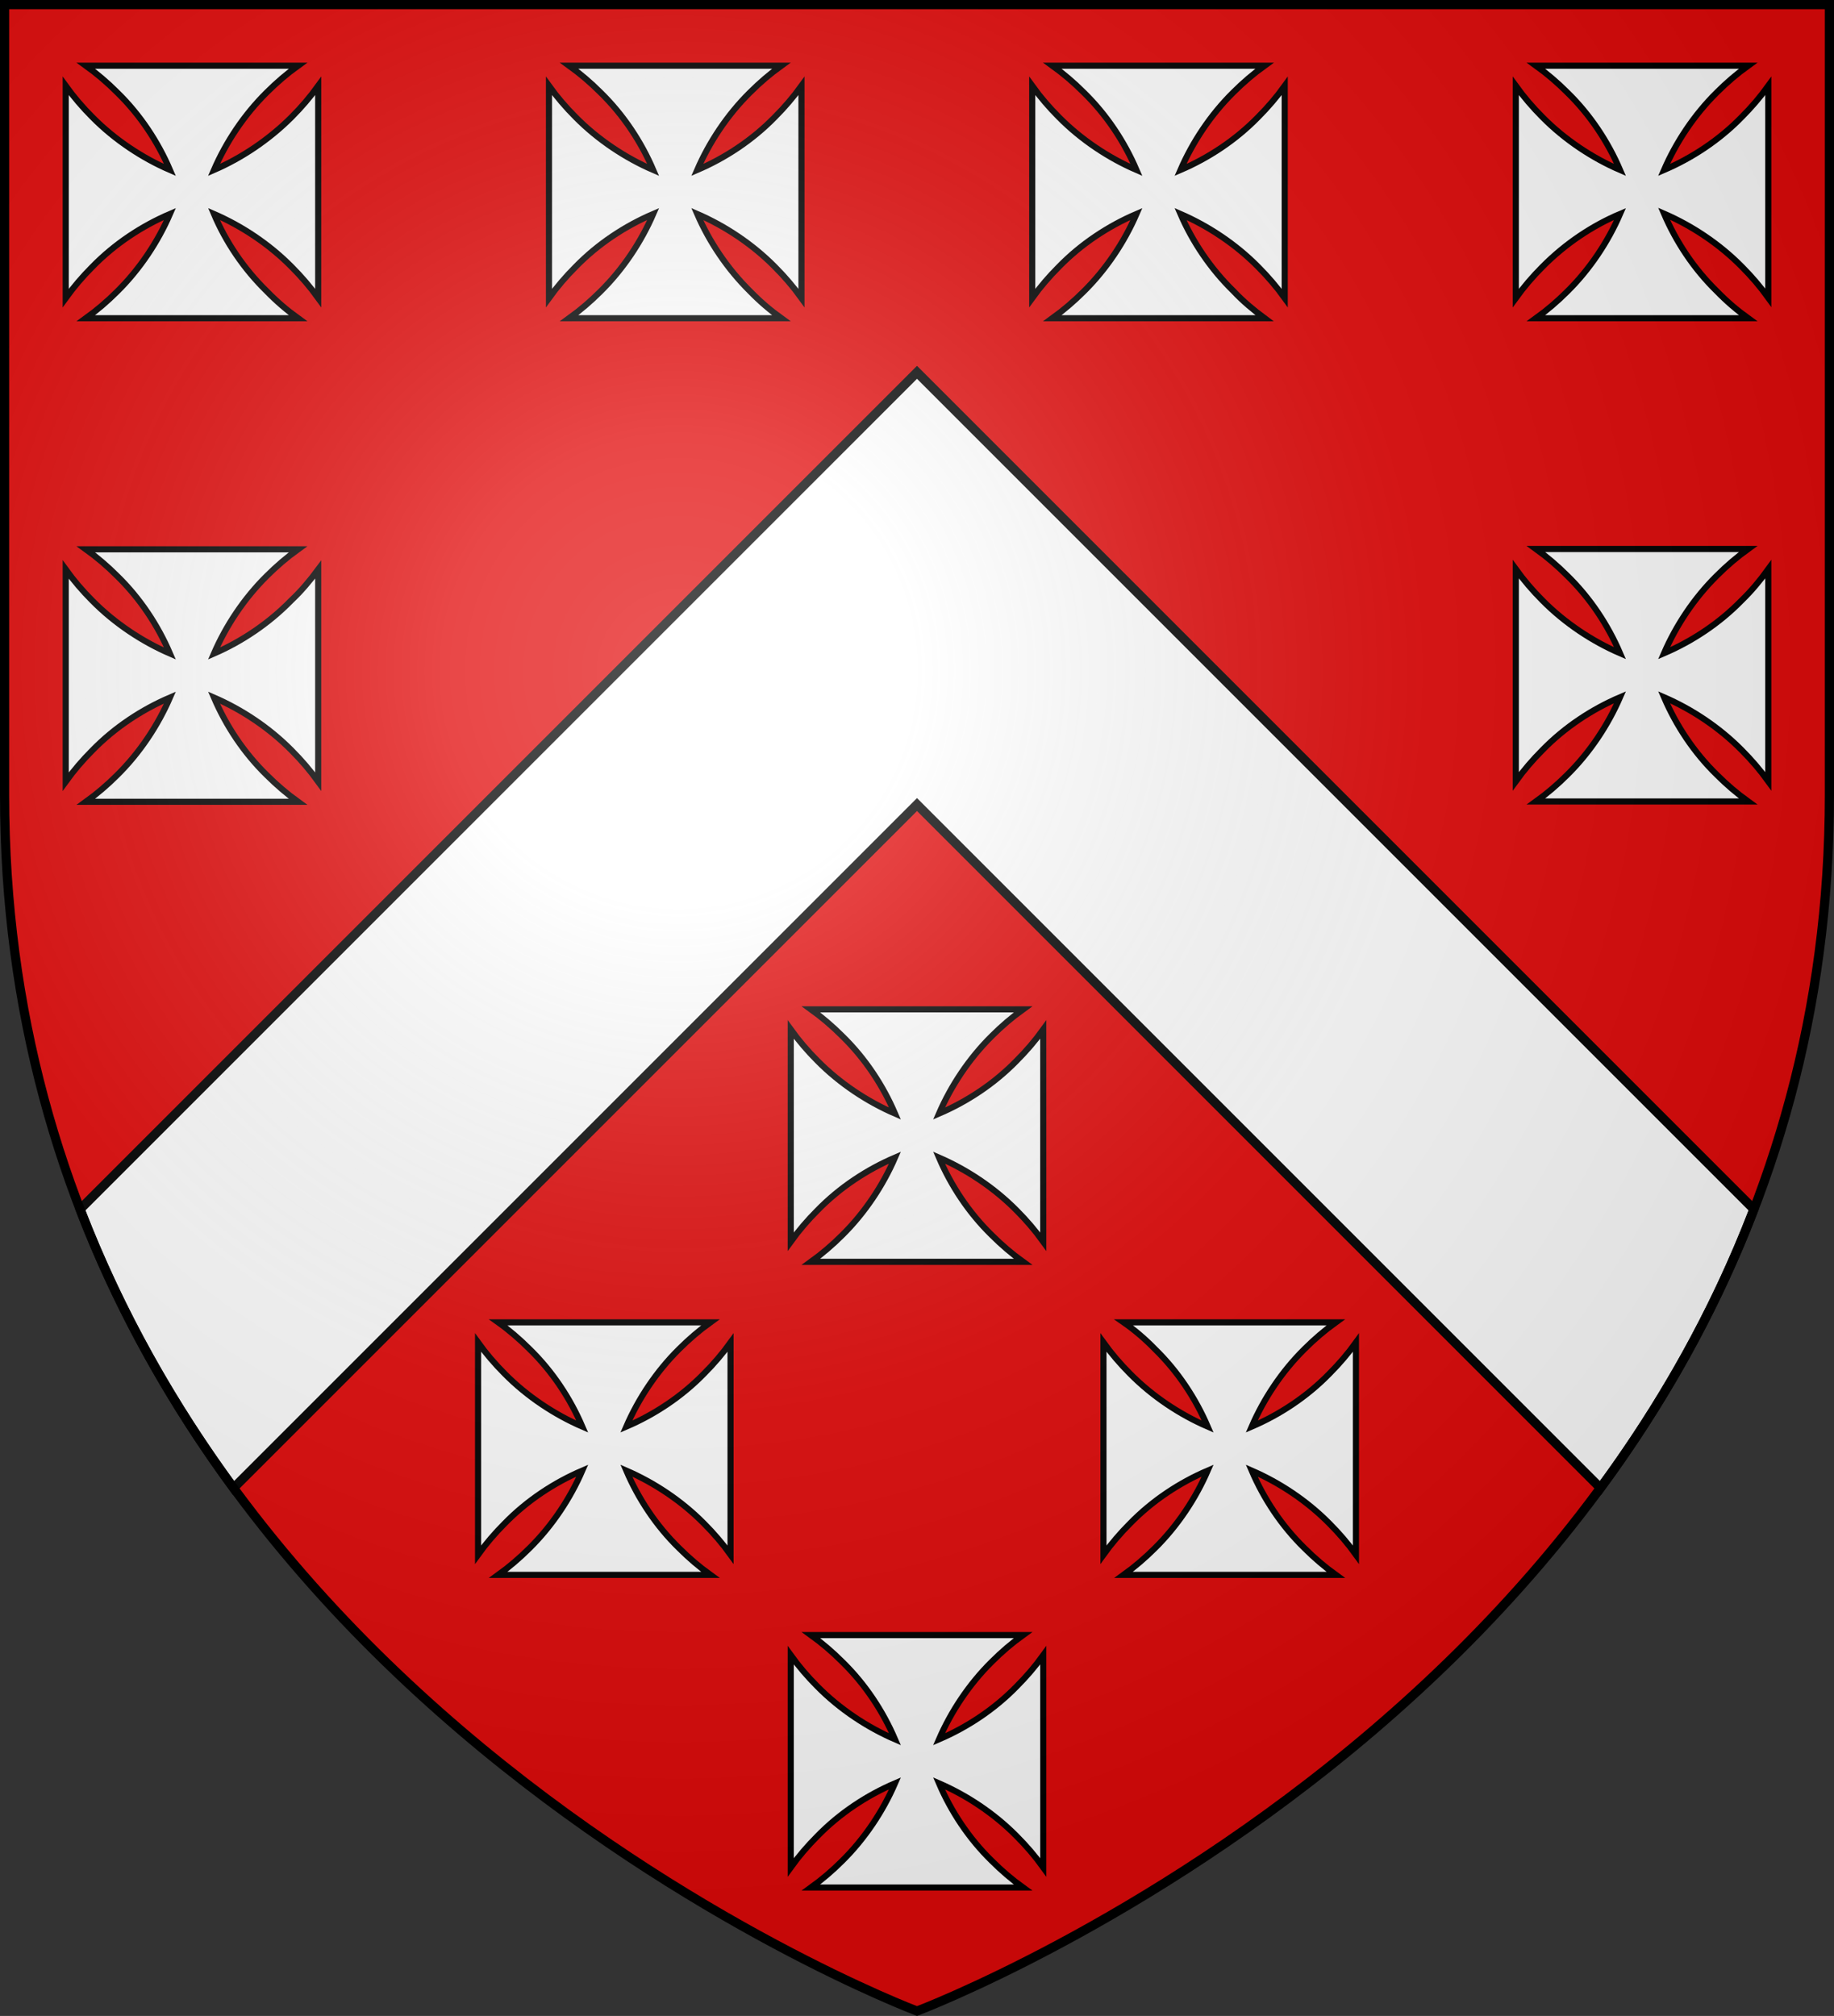<?xml version="1.0" encoding="utf-8"?>
<!-- Generator: Adobe Illustrator 19.2.0, SVG Export Plug-In . SVG Version: 6.00 Build 0)  -->
<svg version="1.1"
	 id="svg2" inkscape:export-filename="/Users/olivier/Desktop/Blason Rouge/Blason_Vide_3D.png" inkscape:export-xdpi="144" inkscape:export-ydpi="144" inkscape:output_extension="org.inkscape.output.svg.inkscape" inkscape:version="0.91 r13725" sodipodi:docname="Template.svg" sodipodi:version="0.32" xmlns:cc="http://creativecommons.org/ns#" xmlns:dc="http://purl.org/dc/elements/1.1/" xmlns:inkscape="http://www.inkscape.org/namespaces/inkscape" xmlns:rdf="http://www.w3.org/1999/02/22-rdf-syntax-ns#" xmlns:sodipodi="http://sodipodi.sourceforge.net/DTD/sodipodi-0.dtd" xmlns:svg="http://www.w3.org/2000/svg"
	 xmlns="http://www.w3.org/2000/svg" xmlns:xlink="http://www.w3.org/1999/xlink" x="0px" y="0px" viewBox="0 0 600 659.5"
	 style="enable-background:new 0 0 600 659.5;" xml:space="preserve">
<rect x="0" y="0" width="600" height="659.5" fill="#333333" stroke="none"/>
<style type="text/css">
	.st0{fill:#E20909;}
	.st1{display:none;fill:#FFFFFF;stroke:#000000;stroke-width:3;stroke-miterlimit:10;}
	.st2{fill:#FFFFFF;stroke:#000000;stroke-width:2;stroke-miterlimit:10;}
	.st3{fill:#FFFFFF;stroke:#000000;stroke-width:3;stroke-miterlimit:10;}
	.st4{fill:url(#path2875_1_);stroke:#000000;stroke-width:3;stroke-miterlimit:10;}
</style>
<g id="path2875_9_">
	<g>
		<path class="st0" d="M300,657.9c0,0,298.5-112.3,298.5-397.8V1.5H1.5v258.6C1.5,545.6,300,657.9,300,657.9z"/>
	</g>
</g>
<path class="st1" d="M300,284.4l214.4,214.4c26.6-33.6,49.8-73.1,65-118.8L300,100.6L20.6,380c15.2,45.7,38.4,85.2,65,118.8
	L300,284.4z"/>
<sodipodi:namedview  bordercolor="#666666" borderopacity="1.0" gridtolerance="10.0" guidetolerance="10.0" height="660px" id="base" inkscape:current-layer="svg2" inkscape:cx="300" inkscape:cy="329.99986" inkscape:guide-bbox="true" inkscape:pageopacity="0.0" inkscape:pageshadow="2" inkscape:window-height="856" inkscape:window-maximized="0" inkscape:window-width="1280" inkscape:window-x="-4" inkscape:window-y="0" inkscape:zoom="1.1560601" objecttolerance="10.0" pagecolor="#ffffff" showgrid="false" showguides="true">
	</sodipodi:namedview>
<desc  id="desc4">SVG coat of arms</desc>
<g id="g9370" transform="matrix(0.607,0,0,0.694,-525.206,251.961)">
</g>
<g>
	<path class="st2" d="M87.3,95.3C79.7,87.9,73.8,79,70,70c9,3.9,18,9.8,25.4,17.3c3.2,3.2,6.1,6.6,8.7,10.2V28.1
		c-2.6,3.6-5.5,7-8.7,10.2C87.9,45.8,79,51.7,70,55.6c3.9-9,9.8-18,17.3-25.4c3.2-3.2,6.6-6.1,10.2-8.7H28.1c3.6,2.6,7,5.5,10.2,8.7
		c7.6,7.4,13.4,16.3,17.3,25.4c-9-3.9-18-9.8-25.4-17.3c-3.2-3.2-6.1-6.6-8.7-10.2v69.4c2.6-3.6,5.5-7,8.7-10.2
		c7.4-7.6,16.3-13.4,25.4-17.3c-3.9,9-9.8,18-17.3,25.4c-3.2,3.2-6.6,6.1-10.2,8.7h69.4C93.9,101.5,90.5,98.6,87.3,95.3z"/>
	<path class="st2" d="M561.7,95.3c-7.6-7.4-13.4-16.3-17.3-25.4c9,3.9,18,9.8,25.4,17.3c3.2,3.2,6.1,6.6,8.7,10.2V28.1
		c-2.6,3.6-5.5,7-8.7,10.2c-7.4,7.6-16.3,13.4-25.4,17.3c3.9-9,9.8-18,17.3-25.4c3.2-3.2,6.6-6.1,10.2-8.7h-69.4
		c3.6,2.6,7,5.5,10.2,8.7c7.6,7.4,13.4,16.3,17.3,25.4c-9-3.9-18-9.8-25.4-17.3c-3.2-3.2-6.1-6.6-8.7-10.2v69.4
		c2.6-3.6,5.5-7,8.7-10.2C512.1,79.7,521,73.8,530,70c-3.9,9-9.8,18-17.3,25.4c-3.2,3.2-6.6,6.1-10.2,8.7h69.4
		C568.3,101.5,564.9,98.6,561.7,95.3z"/>
	<path class="st2" d="M403.6,95.3C396,87.9,390.1,79,386.2,70c9,3.9,18,9.8,25.4,17.3c3.2,3.2,6.1,6.6,8.7,10.2V28.1
		c-2.6,3.6-5.5,7-8.7,10.2c-7.4,7.6-16.3,13.4-25.4,17.3c3.9-9,9.8-18,17.3-25.4c3.2-3.2,6.6-6.1,10.2-8.7h-69.4
		c3.6,2.6,7,5.5,10.2,8.7c7.6,7.4,13.4,16.3,17.3,25.4c-9-3.9-18-9.8-25.4-17.3c-3.2-3.2-6.1-6.6-8.7-10.2v69.4
		c2.6-3.6,5.5-7,8.7-10.2c7.4-7.6,16.3-13.4,25.4-17.3c-3.9,9-9.8,18-17.3,25.4c-3.2,3.2-6.6,6.1-10.2,8.7h69.4
		C410.2,101.5,406.7,98.6,403.6,95.3z"/>
	<path class="st2" d="M245.4,95.3C237.9,87.9,232,79,228.1,70c9,3.9,18,9.8,25.4,17.3c3.2,3.2,6.1,6.6,8.7,10.2V28.1
		c-2.6,3.6-5.5,7-8.7,10.2c-7.4,7.6-16.3,13.4-25.4,17.3c3.9-9,9.8-18,17.3-25.4c3.2-3.2,6.6-6.1,10.2-8.7h-69.4
		c3.6,2.6,7,5.5,10.2,8.7c7.6,7.4,13.4,16.3,17.3,25.4c-9-3.9-18-9.8-25.4-17.3c-3.2-3.2-6.1-6.6-8.7-10.2v69.4
		c2.6-3.6,5.5-7,8.7-10.2c7.4-7.6,16.3-13.4,25.4-17.3c-3.9,9-9.8,18-17.3,25.4c-3.2,3.2-6.6,6.1-10.2,8.7h69.4
		C252,101.5,248.6,98.6,245.4,95.3z"/>
</g>
<g>
	<path class="st2" d="M332.6,347c-7.4,7.6-16.3,13.4-25.4,17.3c3.9-9,9.8-18,17.3-25.4c3.2-3.2,6.6-6.1,10.2-8.7h-69.4
		c3.6,2.6,7,5.5,10.2,8.7c7.6,7.4,13.4,16.3,17.3,25.4c-9-3.9-18-9.8-25.4-17.3c-3.2-3.2-6.1-6.6-8.7-10.2v69.4
		c2.6-3.6,5.5-7,8.7-10.2c7.4-7.6,16.3-13.4,25.4-17.3c-3.9,9-9.8,18-17.3,25.4c-3.2,3.2-6.6,6.1-10.2,8.7h69.4
		c-3.6-2.6-7-5.5-10.2-8.7c-7.6-7.4-13.4-16.3-17.3-25.4c9,3.9,18,9.8,25.4,17.3c3.2,3.2,6.1,6.6,8.7,10.2v-69.4
		C338.7,340.4,335.8,343.8,332.6,347z"/>
	<path class="st2" d="M332.6,551.7c-7.4,7.6-16.3,13.4-25.4,17.3c3.9-9,9.8-18,17.3-25.4c3.2-3.2,6.6-6.1,10.2-8.7h-69.4
		c3.6,2.6,7,5.5,10.2,8.7c7.6,7.4,13.4,16.3,17.3,25.4c-9-3.9-18-9.8-25.4-17.3c-3.2-3.2-6.1-6.6-8.7-10.2v69.4
		c2.6-3.6,5.5-7,8.7-10.2c7.4-7.6,16.3-13.4,25.4-17.3c-3.9,9-9.8,18-17.3,25.4c-3.2,3.2-6.6,6.1-10.2,8.7h69.4
		c-3.6-2.6-7-5.5-10.2-8.7c-7.6-7.4-13.4-16.3-17.3-25.4c9,3.9,18,9.8,25.4,17.3c3.2,3.2,6.1,6.6,8.7,10.2v-69.4
		C338.7,545.1,335.8,548.5,332.6,551.7z"/>
</g>
<g>
	<path class="st3" d="M300,263.2l223.6,223.6c19.8-26.9,37.2-57.2,50.2-91.2L300,121.8L26.2,395.6c13.1,34,30.5,64.3,50.2,91.2
		L300,263.2z"/>
</g>
<g>
	<path class="st2" d="M569.8,196.4c-7.4,7.6-16.3,13.4-25.4,17.3c3.9-9,9.8-18,17.3-25.4c3.2-3.2,6.6-6.1,10.2-8.7h-69.4
		c3.6,2.6,7,5.5,10.2,8.7c7.6,7.4,13.4,16.3,17.3,25.4c-9-3.9-18-9.8-25.4-17.3c-3.2-3.2-6.1-6.6-8.7-10.2v69.4
		c2.6-3.6,5.5-7,8.7-10.2c7.4-7.6,16.3-13.4,25.4-17.3c-3.9,9-9.8,18-17.3,25.4c-3.2,3.2-6.6,6.1-10.2,8.7h69.4
		c-3.6-2.6-7-5.5-10.2-8.7c-7.6-7.4-13.4-16.3-17.3-25.4c9,3.9,18,9.8,25.4,17.3c3.2,3.2,6.1,6.6,8.7,10.2v-69.4
		C575.9,189.8,573,193.3,569.8,196.4z"/>
	<path class="st2" d="M95.3,196.4C87.9,204,79,209.9,70,213.8c3.9-9,9.8-18,17.3-25.4c3.2-3.2,6.6-6.1,10.2-8.7H28.1
		c3.6,2.6,7,5.5,10.2,8.7c7.6,7.4,13.4,16.3,17.3,25.4c-9-3.9-18-9.8-25.4-17.3c-3.2-3.2-6.1-6.6-8.7-10.2v69.4
		c2.6-3.6,5.5-7,8.7-10.2c7.4-7.6,16.3-13.4,25.4-17.3c-3.9,9-9.8,18-17.3,25.4c-3.2,3.2-6.6,6.1-10.2,8.7h69.4
		c-3.6-2.6-7-5.5-10.2-8.7c-7.6-7.4-13.4-16.3-17.3-25.4c9,3.9,18,9.8,25.4,17.3c3.2,3.2,6.1,6.6,8.7,10.2v-69.4
		C101.5,189.8,98.6,193.3,95.3,196.4z"/>
</g>
<g>
	<path class="st2" d="M173.2,441.3c7.6,7.4,13.4,16.3,17.3,25.4c-9-3.9-18-9.8-25.4-17.3c-3.2-3.2-6.1-6.6-8.7-10.2v69.4
		c2.6-3.6,5.5-7,8.7-10.2c7.4-7.6,16.3-13.4,25.4-17.3c-3.9,9-9.8,18-17.3,25.4c-3.2,3.2-6.6,6.1-10.2,8.7h69.4
		c-3.6-2.6-7-5.5-10.2-8.7c-7.6-7.4-13.4-16.3-17.3-25.4c9,3.9,18,9.8,25.4,17.3c3.2,3.2,6.1,6.6,8.7,10.2v-69.4
		c-2.6,3.6-5.5,7-8.7,10.2c-7.4,7.6-16.3,13.4-25.4,17.3c3.9-9,9.8-18,17.3-25.4c3.2-3.2,6.6-6.1,10.2-8.7h-69.4
		C166.5,435.1,170,438.1,173.2,441.3z"/>
	<path class="st2" d="M377.8,441.3c7.6,7.4,13.4,16.3,17.3,25.4c-9-3.9-18-9.8-25.4-17.3c-3.2-3.2-6.1-6.6-8.7-10.2v69.4
		c2.6-3.6,5.5-7,8.7-10.2c7.4-7.6,16.3-13.4,25.4-17.3c-3.9,9-9.8,18-17.3,25.4c-3.2,3.2-6.6,6.1-10.2,8.7h69.4
		c-3.6-2.6-7-5.5-10.2-8.7c-7.6-7.4-13.4-16.3-17.3-25.4c9,3.9,18,9.8,25.4,17.3c3.2,3.2,6.1,6.6,8.7,10.2v-69.4
		c-2.6,3.6-5.5,7-8.7,10.2c-7.4,7.6-16.3,13.4-25.4,17.3c3.9-9,9.8-18,17.3-25.4c3.2-3.2,6.6-6.1,10.2-8.7h-69.4
		C371.2,435.1,374.7,438.1,377.8,441.3z"/>
</g>
<radialGradient id="path2875_1_" cx="-150.823" cy="-75.369" r="299.822" gradientTransform="matrix(1.353 0 0 1.349 426.066 321.111)" gradientUnits="userSpaceOnUse">
	<stop  offset="0" style="stop-color:#FFFFFF;stop-opacity:0.314"/>
	<stop  offset="0.19" style="stop-color:#FFFFFF;stop-opacity:0.251"/>
	<stop  offset="0.6" style="stop-color:#6B6B6B;stop-opacity:0.126"/>
	<stop  offset="1" style="stop-color:#000000;stop-opacity:0.126"/>
</radialGradient>
<path id="path2875_3_" class="st4" d="M300,657.9c0,0,298.5-112.3,298.5-397.8V1.5H1.5v258.6C1.5,545.6,300,657.9,300,657.9z"/>
</svg>
